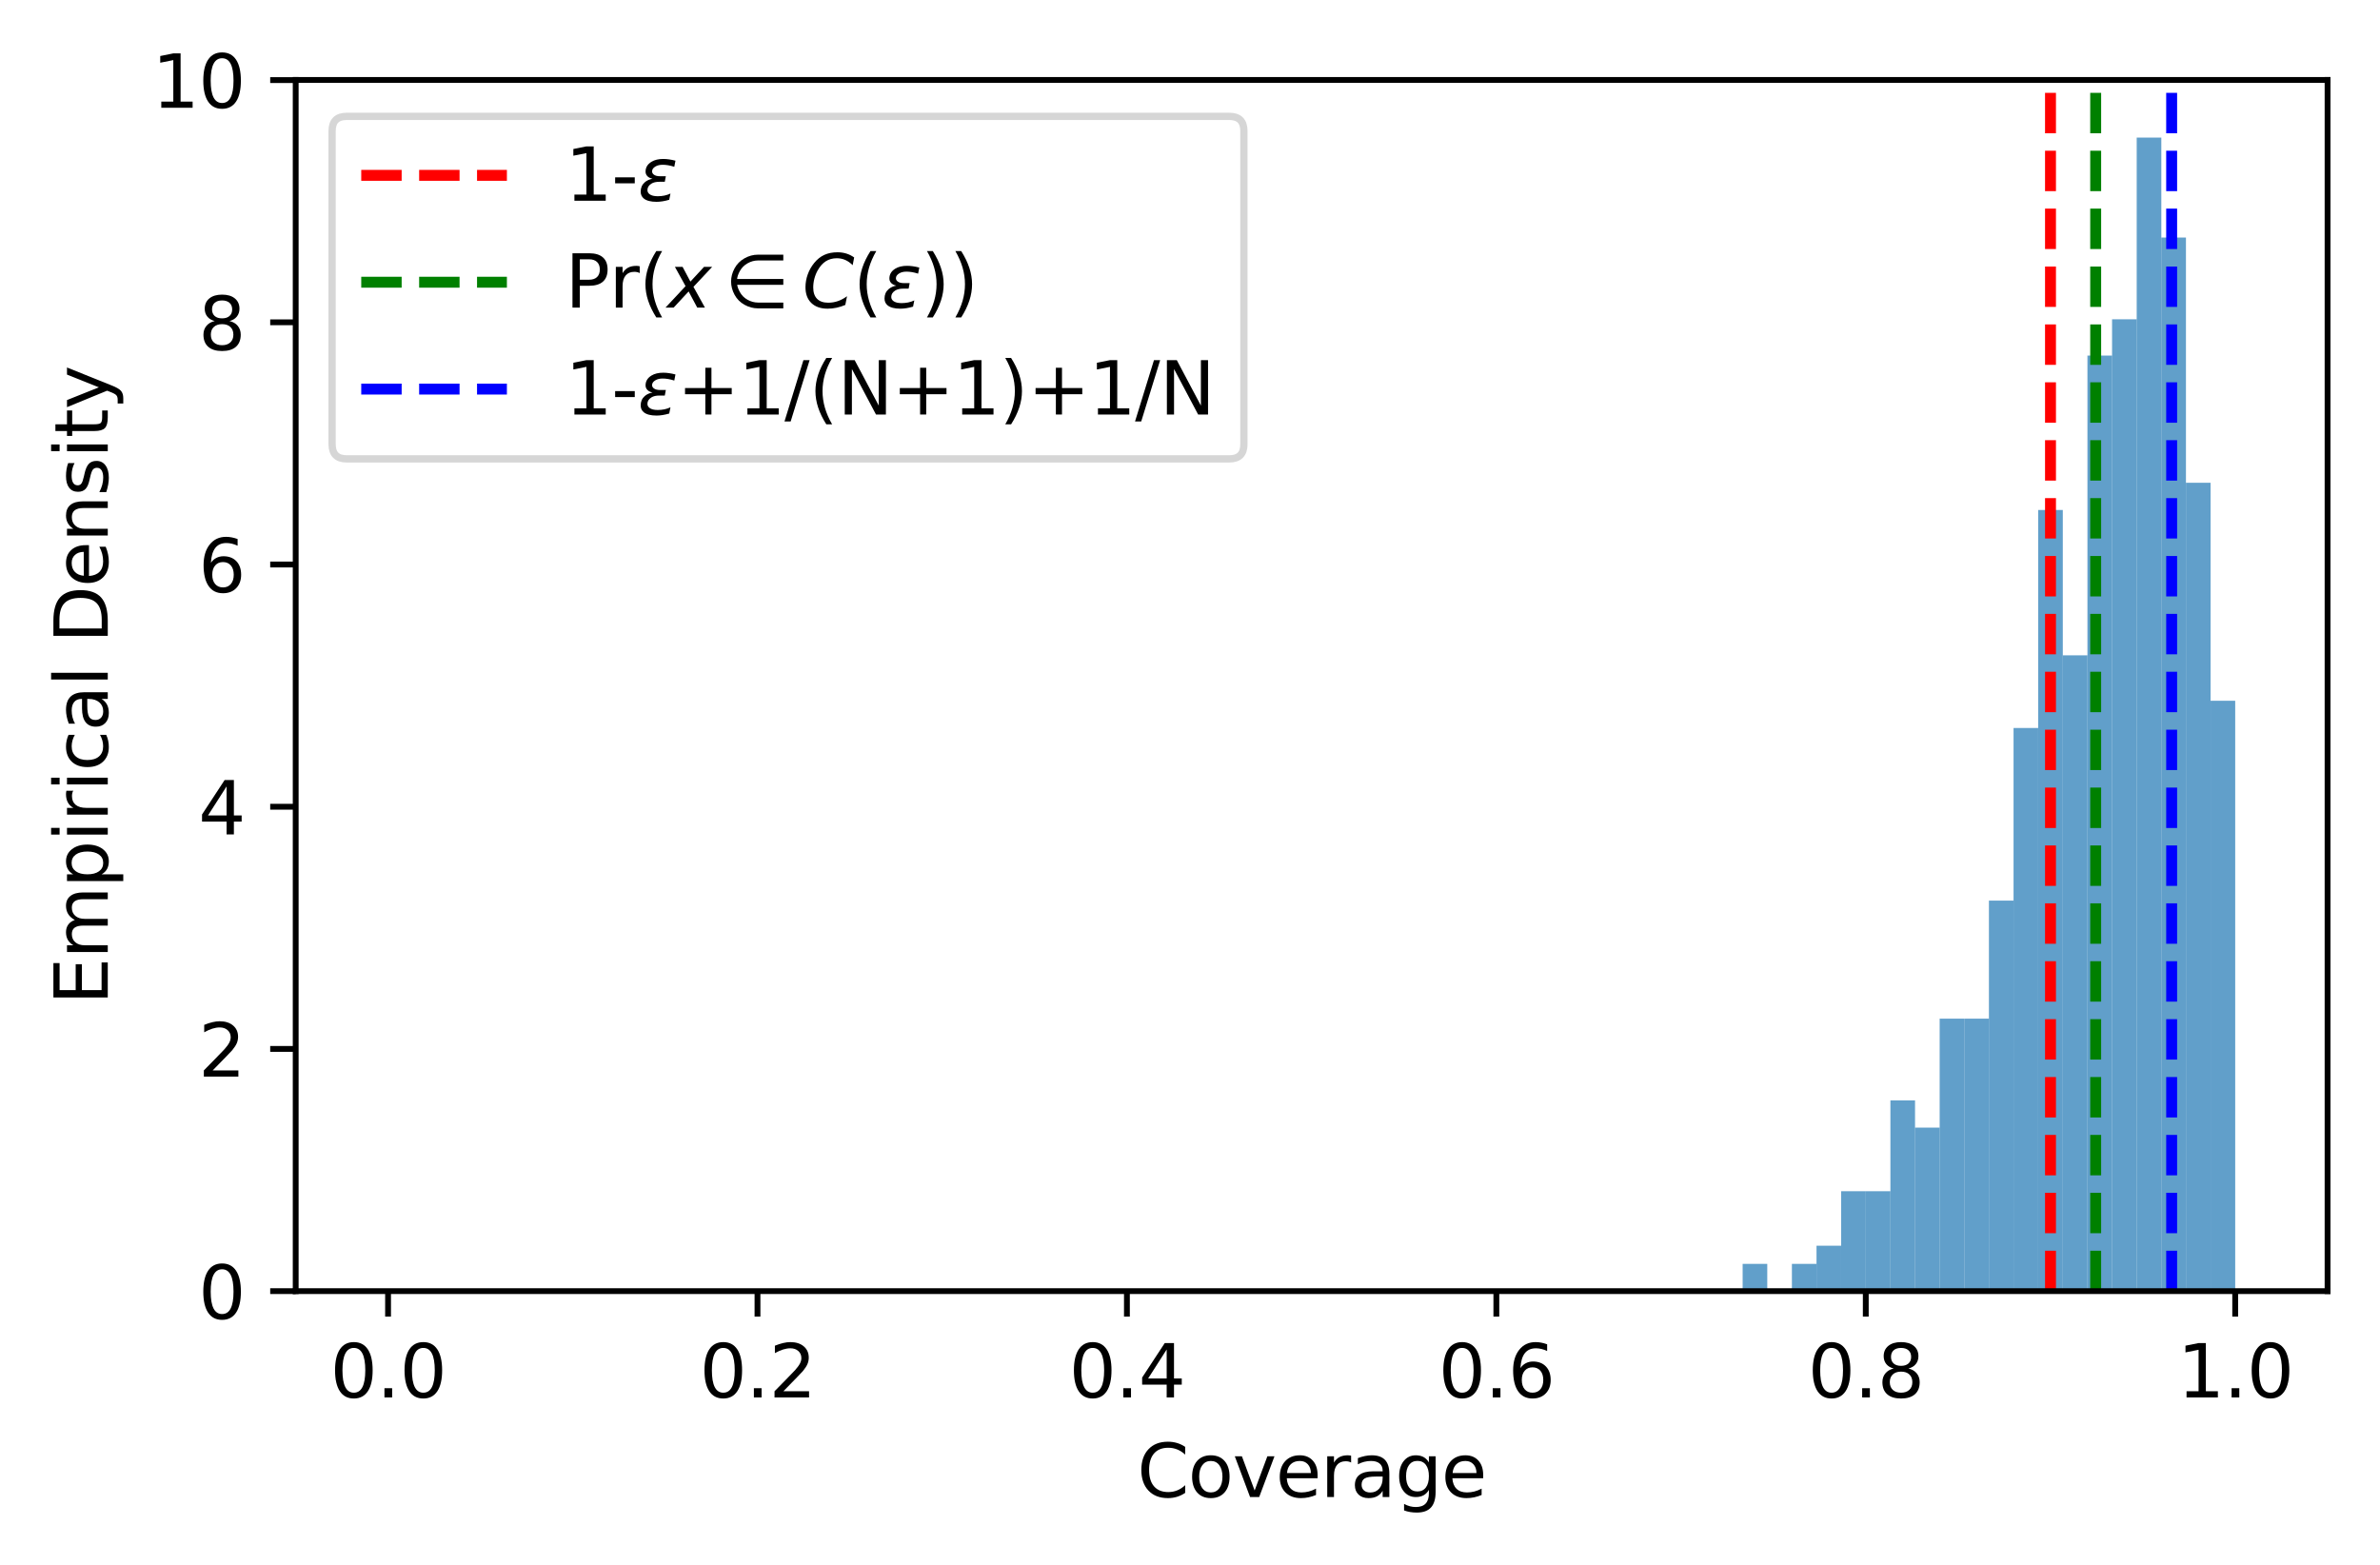 <?xml version="1.0" encoding="utf-8" standalone="no"?>
<!DOCTYPE svg PUBLIC "-//W3C//DTD SVG 1.1//EN"
  "http://www.w3.org/Graphics/SVG/1.1/DTD/svg11.dtd">
<svg xmlns:xlink="http://www.w3.org/1999/xlink" width="326.803pt" height="214.855pt" viewBox="0 0 326.803 214.855" xmlns="http://www.w3.org/2000/svg" version="1.1">
 <defs>
  <style type="text/css">*{stroke-linejoin: round; stroke-linecap: butt}</style>
 </defs>
 <g id="figure_1">
  <g id="patch_1">
   <path d="M 0 214.855 
L 326.803 214.855 
L 326.803 0 
L 0 0 
z
" style="fill: #ffffff"/>
  </g>
  <g id="axes_1">
   <g id="patch_2">
    <path d="M 40.603 177.298 
L 319.603 177.298 
L 319.603 10.978 
L 40.603 10.978 
z
" style="fill: #ffffff"/>
   </g>
   <g id="patch_3">
    <path d="M 53.285 177.298 
L 56.667 177.298 
L 56.667 177.298 
L 53.285 177.298 
z
" clip-path="url(#paedb767a3a)" style="fill: #1f77b4; opacity: 0.7"/>
   </g>
   <g id="patch_4">
    <path d="M 56.667 177.298 
L 60.049 177.298 
L 60.049 177.298 
L 56.667 177.298 
z
" clip-path="url(#paedb767a3a)" style="fill: #1f77b4; opacity: 0.7"/>
   </g>
   <g id="patch_5">
    <path d="M 60.049 177.298 
L 63.43 177.298 
L 63.43 177.298 
L 60.049 177.298 
z
" clip-path="url(#paedb767a3a)" style="fill: #1f77b4; opacity: 0.7"/>
   </g>
   <g id="patch_6">
    <path d="M 63.43 177.298 
L 66.812 177.298 
L 66.812 177.298 
L 63.43 177.298 
z
" clip-path="url(#paedb767a3a)" style="fill: #1f77b4; opacity: 0.7"/>
   </g>
   <g id="patch_7">
    <path d="M 66.812 177.298 
L 70.194 177.298 
L 70.194 177.298 
L 66.812 177.298 
z
" clip-path="url(#paedb767a3a)" style="fill: #1f77b4; opacity: 0.7"/>
   </g>
   <g id="patch_8">
    <path d="M 70.194 177.298 
L 73.576 177.298 
L 73.576 177.298 
L 70.194 177.298 
z
" clip-path="url(#paedb767a3a)" style="fill: #1f77b4; opacity: 0.7"/>
   </g>
   <g id="patch_9">
    <path d="M 73.576 177.298 
L 76.958 177.298 
L 76.958 177.298 
L 73.576 177.298 
z
" clip-path="url(#paedb767a3a)" style="fill: #1f77b4; opacity: 0.7"/>
   </g>
   <g id="patch_10">
    <path d="M 76.958 177.298 
L 80.339 177.298 
L 80.339 177.298 
L 76.958 177.298 
z
" clip-path="url(#paedb767a3a)" style="fill: #1f77b4; opacity: 0.7"/>
   </g>
   <g id="patch_11">
    <path d="M 80.339 177.298 
L 83.721 177.298 
L 83.721 177.298 
L 80.339 177.298 
z
" clip-path="url(#paedb767a3a)" style="fill: #1f77b4; opacity: 0.7"/>
   </g>
   <g id="patch_12">
    <path d="M 83.721 177.298 
L 87.103 177.298 
L 87.103 177.298 
L 83.721 177.298 
z
" clip-path="url(#paedb767a3a)" style="fill: #1f77b4; opacity: 0.7"/>
   </g>
   <g id="patch_13">
    <path d="M 87.103 177.298 
L 90.485 177.298 
L 90.485 177.298 
L 87.103 177.298 
z
" clip-path="url(#paedb767a3a)" style="fill: #1f77b4; opacity: 0.7"/>
   </g>
   <g id="patch_14">
    <path d="M 90.485 177.298 
L 93.867 177.298 
L 93.867 177.298 
L 90.485 177.298 
z
" clip-path="url(#paedb767a3a)" style="fill: #1f77b4; opacity: 0.7"/>
   </g>
   <g id="patch_15">
    <path d="M 93.867 177.298 
L 97.249 177.298 
L 97.249 177.298 
L 93.867 177.298 
z
" clip-path="url(#paedb767a3a)" style="fill: #1f77b4; opacity: 0.7"/>
   </g>
   <g id="patch_16">
    <path d="M 97.249 177.298 
L 100.63 177.298 
L 100.63 177.298 
L 97.249 177.298 
z
" clip-path="url(#paedb767a3a)" style="fill: #1f77b4; opacity: 0.7"/>
   </g>
   <g id="patch_17">
    <path d="M 100.63 177.298 
L 104.012 177.298 
L 104.012 177.298 
L 100.63 177.298 
z
" clip-path="url(#paedb767a3a)" style="fill: #1f77b4; opacity: 0.7"/>
   </g>
   <g id="patch_18">
    <path d="M 104.012 177.298 
L 107.394 177.298 
L 107.394 177.298 
L 104.012 177.298 
z
" clip-path="url(#paedb767a3a)" style="fill: #1f77b4; opacity: 0.7"/>
   </g>
   <g id="patch_19">
    <path d="M 107.394 177.298 
L 110.776 177.298 
L 110.776 177.298 
L 107.394 177.298 
z
" clip-path="url(#paedb767a3a)" style="fill: #1f77b4; opacity: 0.7"/>
   </g>
   <g id="patch_20">
    <path d="M 110.776 177.298 
L 114.158 177.298 
L 114.158 177.298 
L 110.776 177.298 
z
" clip-path="url(#paedb767a3a)" style="fill: #1f77b4; opacity: 0.7"/>
   </g>
   <g id="patch_21">
    <path d="M 114.158 177.298 
L 117.539 177.298 
L 117.539 177.298 
L 114.158 177.298 
z
" clip-path="url(#paedb767a3a)" style="fill: #1f77b4; opacity: 0.7"/>
   </g>
   <g id="patch_22">
    <path d="M 117.539 177.298 
L 120.921 177.298 
L 120.921 177.298 
L 117.539 177.298 
z
" clip-path="url(#paedb767a3a)" style="fill: #1f77b4; opacity: 0.7"/>
   </g>
   <g id="patch_23">
    <path d="M 120.921 177.298 
L 124.303 177.298 
L 124.303 177.298 
L 120.921 177.298 
z
" clip-path="url(#paedb767a3a)" style="fill: #1f77b4; opacity: 0.7"/>
   </g>
   <g id="patch_24">
    <path d="M 124.303 177.298 
L 127.685 177.298 
L 127.685 177.298 
L 124.303 177.298 
z
" clip-path="url(#paedb767a3a)" style="fill: #1f77b4; opacity: 0.7"/>
   </g>
   <g id="patch_25">
    <path d="M 127.685 177.298 
L 131.067 177.298 
L 131.067 177.298 
L 127.685 177.298 
z
" clip-path="url(#paedb767a3a)" style="fill: #1f77b4; opacity: 0.7"/>
   </g>
   <g id="patch_26">
    <path d="M 131.067 177.298 
L 134.449 177.298 
L 134.449 177.298 
L 131.067 177.298 
z
" clip-path="url(#paedb767a3a)" style="fill: #1f77b4; opacity: 0.7"/>
   </g>
   <g id="patch_27">
    <path d="M 134.449 177.298 
L 137.83 177.298 
L 137.83 177.298 
L 134.449 177.298 
z
" clip-path="url(#paedb767a3a)" style="fill: #1f77b4; opacity: 0.7"/>
   </g>
   <g id="patch_28">
    <path d="M 137.83 177.298 
L 141.212 177.298 
L 141.212 177.298 
L 137.83 177.298 
z
" clip-path="url(#paedb767a3a)" style="fill: #1f77b4; opacity: 0.7"/>
   </g>
   <g id="patch_29">
    <path d="M 141.212 177.298 
L 144.594 177.298 
L 144.594 177.298 
L 141.212 177.298 
z
" clip-path="url(#paedb767a3a)" style="fill: #1f77b4; opacity: 0.7"/>
   </g>
   <g id="patch_30">
    <path d="M 144.594 177.298 
L 147.976 177.298 
L 147.976 177.298 
L 144.594 177.298 
z
" clip-path="url(#paedb767a3a)" style="fill: #1f77b4; opacity: 0.7"/>
   </g>
   <g id="patch_31">
    <path d="M 147.976 177.298 
L 151.358 177.298 
L 151.358 177.298 
L 147.976 177.298 
z
" clip-path="url(#paedb767a3a)" style="fill: #1f77b4; opacity: 0.7"/>
   </g>
   <g id="patch_32">
    <path d="M 151.358 177.298 
L 154.739 177.298 
L 154.739 177.298 
L 151.358 177.298 
z
" clip-path="url(#paedb767a3a)" style="fill: #1f77b4; opacity: 0.7"/>
   </g>
   <g id="patch_33">
    <path d="M 154.739 177.298 
L 158.121 177.298 
L 158.121 177.298 
L 154.739 177.298 
z
" clip-path="url(#paedb767a3a)" style="fill: #1f77b4; opacity: 0.7"/>
   </g>
   <g id="patch_34">
    <path d="M 158.121 177.298 
L 161.503 177.298 
L 161.503 177.298 
L 158.121 177.298 
z
" clip-path="url(#paedb767a3a)" style="fill: #1f77b4; opacity: 0.7"/>
   </g>
   <g id="patch_35">
    <path d="M 161.503 177.298 
L 164.885 177.298 
L 164.885 177.298 
L 161.503 177.298 
z
" clip-path="url(#paedb767a3a)" style="fill: #1f77b4; opacity: 0.7"/>
   </g>
   <g id="patch_36">
    <path d="M 164.885 177.298 
L 168.267 177.298 
L 168.267 177.298 
L 164.885 177.298 
z
" clip-path="url(#paedb767a3a)" style="fill: #1f77b4; opacity: 0.7"/>
   </g>
   <g id="patch_37">
    <path d="M 168.267 177.298 
L 171.649 177.298 
L 171.649 177.298 
L 168.267 177.298 
z
" clip-path="url(#paedb767a3a)" style="fill: #1f77b4; opacity: 0.7"/>
   </g>
   <g id="patch_38">
    <path d="M 171.649 177.298 
L 175.03 177.298 
L 175.03 177.298 
L 171.649 177.298 
z
" clip-path="url(#paedb767a3a)" style="fill: #1f77b4; opacity: 0.7"/>
   </g>
   <g id="patch_39">
    <path d="M 175.03 177.298 
L 178.412 177.298 
L 178.412 177.298 
L 175.03 177.298 
z
" clip-path="url(#paedb767a3a)" style="fill: #1f77b4; opacity: 0.7"/>
   </g>
   <g id="patch_40">
    <path d="M 178.412 177.298 
L 181.794 177.298 
L 181.794 177.298 
L 178.412 177.298 
z
" clip-path="url(#paedb767a3a)" style="fill: #1f77b4; opacity: 0.7"/>
   </g>
   <g id="patch_41">
    <path d="M 181.794 177.298 
L 185.176 177.298 
L 185.176 177.298 
L 181.794 177.298 
z
" clip-path="url(#paedb767a3a)" style="fill: #1f77b4; opacity: 0.7"/>
   </g>
   <g id="patch_42">
    <path d="M 185.176 177.298 
L 188.558 177.298 
L 188.558 177.298 
L 185.176 177.298 
z
" clip-path="url(#paedb767a3a)" style="fill: #1f77b4; opacity: 0.7"/>
   </g>
   <g id="patch_43">
    <path d="M 188.558 177.298 
L 191.939 177.298 
L 191.939 177.298 
L 188.558 177.298 
z
" clip-path="url(#paedb767a3a)" style="fill: #1f77b4; opacity: 0.7"/>
   </g>
   <g id="patch_44">
    <path d="M 191.939 177.298 
L 195.321 177.298 
L 195.321 177.298 
L 191.939 177.298 
z
" clip-path="url(#paedb767a3a)" style="fill: #1f77b4; opacity: 0.7"/>
   </g>
   <g id="patch_45">
    <path d="M 195.321 177.298 
L 198.703 177.298 
L 198.703 177.298 
L 195.321 177.298 
z
" clip-path="url(#paedb767a3a)" style="fill: #1f77b4; opacity: 0.7"/>
   </g>
   <g id="patch_46">
    <path d="M 198.703 177.298 
L 202.085 177.298 
L 202.085 177.298 
L 198.703 177.298 
z
" clip-path="url(#paedb767a3a)" style="fill: #1f77b4; opacity: 0.7"/>
   </g>
   <g id="patch_47">
    <path d="M 202.085 177.298 
L 205.467 177.298 
L 205.467 177.298 
L 202.085 177.298 
z
" clip-path="url(#paedb767a3a)" style="fill: #1f77b4; opacity: 0.7"/>
   </g>
   <g id="patch_48">
    <path d="M 205.467 177.298 
L 208.849 177.298 
L 208.849 177.298 
L 205.467 177.298 
z
" clip-path="url(#paedb767a3a)" style="fill: #1f77b4; opacity: 0.7"/>
   </g>
   <g id="patch_49">
    <path d="M 208.849 177.298 
L 212.23 177.298 
L 212.23 177.298 
L 208.849 177.298 
z
" clip-path="url(#paedb767a3a)" style="fill: #1f77b4; opacity: 0.7"/>
   </g>
   <g id="patch_50">
    <path d="M 212.23 177.298 
L 215.612 177.298 
L 215.612 177.298 
L 212.23 177.298 
z
" clip-path="url(#paedb767a3a)" style="fill: #1f77b4; opacity: 0.7"/>
   </g>
   <g id="patch_51">
    <path d="M 215.612 177.298 
L 218.994 177.298 
L 218.994 177.298 
L 215.612 177.298 
z
" clip-path="url(#paedb767a3a)" style="fill: #1f77b4; opacity: 0.7"/>
   </g>
   <g id="patch_52">
    <path d="M 218.994 177.298 
L 222.376 177.298 
L 222.376 177.298 
L 218.994 177.298 
z
" clip-path="url(#paedb767a3a)" style="fill: #1f77b4; opacity: 0.7"/>
   </g>
   <g id="patch_53">
    <path d="M 222.376 177.298 
L 225.758 177.298 
L 225.758 177.298 
L 222.376 177.298 
z
" clip-path="url(#paedb767a3a)" style="fill: #1f77b4; opacity: 0.7"/>
   </g>
   <g id="patch_54">
    <path d="M 225.758 177.298 
L 229.139 177.298 
L 229.139 177.298 
L 225.758 177.298 
z
" clip-path="url(#paedb767a3a)" style="fill: #1f77b4; opacity: 0.7"/>
   </g>
   <g id="patch_55">
    <path d="M 229.139 177.298 
L 232.521 177.298 
L 232.521 177.298 
L 229.139 177.298 
z
" clip-path="url(#paedb767a3a)" style="fill: #1f77b4; opacity: 0.7"/>
   </g>
   <g id="patch_56">
    <path d="M 232.521 177.298 
L 235.903 177.298 
L 235.903 177.298 
L 232.521 177.298 
z
" clip-path="url(#paedb767a3a)" style="fill: #1f77b4; opacity: 0.7"/>
   </g>
   <g id="patch_57">
    <path d="M 235.903 177.298 
L 239.285 177.298 
L 239.285 177.298 
L 235.903 177.298 
z
" clip-path="url(#paedb767a3a)" style="fill: #1f77b4; opacity: 0.7"/>
   </g>
   <g id="patch_58">
    <path d="M 239.285 177.298 
L 242.667 177.298 
L 242.667 173.557 
L 239.285 173.557 
z
" clip-path="url(#paedb767a3a)" style="fill: #1f77b4; opacity: 0.7"/>
   </g>
   <g id="patch_59">
    <path d="M 242.667 177.298 
L 246.049 177.298 
L 246.049 177.298 
L 242.667 177.298 
z
" clip-path="url(#paedb767a3a)" style="fill: #1f77b4; opacity: 0.7"/>
   </g>
   <g id="patch_60">
    <path d="M 246.049 177.298 
L 249.43 177.298 
L 249.43 173.557 
L 246.049 173.557 
z
" clip-path="url(#paedb767a3a)" style="fill: #1f77b4; opacity: 0.7"/>
   </g>
   <g id="patch_61">
    <path d="M 249.43 177.298 
L 252.812 177.298 
L 252.812 171.062 
L 249.43 171.062 
z
" clip-path="url(#paedb767a3a)" style="fill: #1f77b4; opacity: 0.7"/>
   </g>
   <g id="patch_62">
    <path d="M 252.812 177.298 
L 256.194 177.298 
L 256.194 163.579 
L 252.812 163.579 
z
" clip-path="url(#paedb767a3a)" style="fill: #1f77b4; opacity: 0.7"/>
   </g>
   <g id="patch_63">
    <path d="M 256.194 177.298 
L 259.576 177.298 
L 259.576 163.579 
L 256.194 163.579 
z
" clip-path="url(#paedb767a3a)" style="fill: #1f77b4; opacity: 0.7"/>
   </g>
   <g id="patch_64">
    <path d="M 259.576 177.298 
L 262.958 177.298 
L 262.958 151.106 
L 259.576 151.106 
z
" clip-path="url(#paedb767a3a)" style="fill: #1f77b4; opacity: 0.7"/>
   </g>
   <g id="patch_65">
    <path d="M 262.958 177.298 
L 266.339 177.298 
L 266.339 154.848 
L 262.958 154.848 
z
" clip-path="url(#paedb767a3a)" style="fill: #1f77b4; opacity: 0.7"/>
   </g>
   <g id="patch_66">
    <path d="M 266.339 177.298 
L 269.721 177.298 
L 269.721 139.881 
L 266.339 139.881 
z
" clip-path="url(#paedb767a3a)" style="fill: #1f77b4; opacity: 0.7"/>
   </g>
   <g id="patch_67">
    <path d="M 269.721 177.298 
L 273.103 177.298 
L 273.103 139.881 
L 269.721 139.881 
z
" clip-path="url(#paedb767a3a)" style="fill: #1f77b4; opacity: 0.7"/>
   </g>
   <g id="patch_68">
    <path d="M 273.103 177.298 
L 276.485 177.298 
L 276.485 123.667 
L 273.103 123.667 
z
" clip-path="url(#paedb767a3a)" style="fill: #1f77b4; opacity: 0.7"/>
   </g>
   <g id="patch_69">
    <path d="M 276.485 177.298 
L 279.867 177.298 
L 279.867 99.969 
L 276.485 99.969 
z
" clip-path="url(#paedb767a3a)" style="fill: #1f77b4; opacity: 0.7"/>
   </g>
   <g id="patch_70">
    <path d="M 279.867 177.298 
L 283.249 177.298 
L 283.249 70.035 
L 279.867 70.035 
z
" clip-path="url(#paedb767a3a)" style="fill: #1f77b4; opacity: 0.7"/>
   </g>
   <g id="patch_71">
    <path d="M 283.249 177.298 
L 286.63 177.298 
L 286.63 89.991 
L 283.249 89.991 
z
" clip-path="url(#paedb767a3a)" style="fill: #1f77b4; opacity: 0.7"/>
   </g>
   <g id="patch_72">
    <path d="M 286.63 177.298 
L 290.012 177.298 
L 290.012 48.832 
L 286.63 48.832 
z
" clip-path="url(#paedb767a3a)" style="fill: #1f77b4; opacity: 0.7"/>
   </g>
   <g id="patch_73">
    <path d="M 290.012 177.298 
L 293.394 177.298 
L 293.394 43.843 
L 290.012 43.843 
z
" clip-path="url(#paedb767a3a)" style="fill: #1f77b4; opacity: 0.7"/>
   </g>
   <g id="patch_74">
    <path d="M 293.394 177.298 
L 296.776 177.298 
L 296.776 18.898 
L 293.394 18.898 
z
" clip-path="url(#paedb767a3a)" style="fill: #1f77b4; opacity: 0.7"/>
   </g>
   <g id="patch_75">
    <path d="M 296.776 177.298 
L 300.158 177.298 
L 300.158 32.618 
L 296.776 32.618 
z
" clip-path="url(#paedb767a3a)" style="fill: #1f77b4; opacity: 0.7"/>
   </g>
   <g id="patch_76">
    <path d="M 300.158 177.298 
L 303.539 177.298 
L 303.539 66.294 
L 300.158 66.294 
z
" clip-path="url(#paedb767a3a)" style="fill: #1f77b4; opacity: 0.7"/>
   </g>
   <g id="patch_77">
    <path d="M 303.539 177.298 
L 306.921 177.298 
L 306.921 96.228 
L 303.539 96.228 
z
" clip-path="url(#paedb767a3a)" style="fill: #1f77b4; opacity: 0.7"/>
   </g>
   <g id="matplotlib.axis_1">
    <g id="xtick_1">
     <g id="line2d_1">
      <defs>
       <path id="m86503f60d2" d="M 0 0 
L 0 3.5 
" style="stroke: #000000; stroke-width: 0.8"/>
      </defs>
      <g>
       <use xlink:href="#m86503f60d2" x="53.285" y="177.298" style="stroke: #000000; stroke-width: 0.8"/>
      </g>
     </g>
     <g id="text_1">
      <!-- 0.0 -->
      <g transform="translate(45.333 191.897) scale(0.1 -0.1)">
       <defs>
        <path id="DejaVuSans-30" d="M 2034 4250 
Q 1547 4250 1301 3770 
Q 1056 3291 1056 2328 
Q 1056 1369 1301 889 
Q 1547 409 2034 409 
Q 2525 409 2770 889 
Q 3016 1369 3016 2328 
Q 3016 3291 2770 3770 
Q 2525 4250 2034 4250 
z
M 2034 4750 
Q 2819 4750 3233 4129 
Q 3647 3509 3647 2328 
Q 3647 1150 3233 529 
Q 2819 -91 2034 -91 
Q 1250 -91 836 529 
Q 422 1150 422 2328 
Q 422 3509 836 4129 
Q 1250 4750 2034 4750 
z
" transform="scale(0.016)"/>
        <path id="DejaVuSans-2e" d="M 684 794 
L 1344 794 
L 1344 0 
L 684 0 
L 684 794 
z
" transform="scale(0.016)"/>
       </defs>
       <use xlink:href="#DejaVuSans-30"/>
       <use xlink:href="#DejaVuSans-2e" x="63.623"/>
       <use xlink:href="#DejaVuSans-30" x="95.41"/>
      </g>
     </g>
    </g>
    <g id="xtick_2">
     <g id="line2d_2">
      <g>
       <use xlink:href="#m86503f60d2" x="104.012" y="177.298" style="stroke: #000000; stroke-width: 0.8"/>
      </g>
     </g>
     <g id="text_2">
      <!-- 0.2 -->
      <g transform="translate(96.061 191.897) scale(0.1 -0.1)">
       <defs>
        <path id="DejaVuSans-32" d="M 1228 531 
L 3431 531 
L 3431 0 
L 469 0 
L 469 531 
Q 828 903 1448 1529 
Q 2069 2156 2228 2338 
Q 2531 2678 2651 2914 
Q 2772 3150 2772 3378 
Q 2772 3750 2511 3984 
Q 2250 4219 1831 4219 
Q 1534 4219 1204 4116 
Q 875 4013 500 3803 
L 500 4441 
Q 881 4594 1212 4672 
Q 1544 4750 1819 4750 
Q 2544 4750 2975 4387 
Q 3406 4025 3406 3419 
Q 3406 3131 3298 2873 
Q 3191 2616 2906 2266 
Q 2828 2175 2409 1742 
Q 1991 1309 1228 531 
z
" transform="scale(0.016)"/>
       </defs>
       <use xlink:href="#DejaVuSans-30"/>
       <use xlink:href="#DejaVuSans-2e" x="63.623"/>
       <use xlink:href="#DejaVuSans-32" x="95.41"/>
      </g>
     </g>
    </g>
    <g id="xtick_3">
     <g id="line2d_3">
      <g>
       <use xlink:href="#m86503f60d2" x="154.739" y="177.298" style="stroke: #000000; stroke-width: 0.8"/>
      </g>
     </g>
     <g id="text_3">
      <!-- 0.4 -->
      <g transform="translate(146.788 191.897) scale(0.1 -0.1)">
       <defs>
        <path id="DejaVuSans-34" d="M 2419 4116 
L 825 1625 
L 2419 1625 
L 2419 4116 
z
M 2253 4666 
L 3047 4666 
L 3047 1625 
L 3713 1625 
L 3713 1100 
L 3047 1100 
L 3047 0 
L 2419 0 
L 2419 1100 
L 313 1100 
L 313 1709 
L 2253 4666 
z
" transform="scale(0.016)"/>
       </defs>
       <use xlink:href="#DejaVuSans-30"/>
       <use xlink:href="#DejaVuSans-2e" x="63.623"/>
       <use xlink:href="#DejaVuSans-34" x="95.41"/>
      </g>
     </g>
    </g>
    <g id="xtick_4">
     <g id="line2d_4">
      <g>
       <use xlink:href="#m86503f60d2" x="205.467" y="177.298" style="stroke: #000000; stroke-width: 0.8"/>
      </g>
     </g>
     <g id="text_4">
      <!-- 0.6 -->
      <g transform="translate(197.515 191.897) scale(0.1 -0.1)">
       <defs>
        <path id="DejaVuSans-36" d="M 2113 2584 
Q 1688 2584 1439 2293 
Q 1191 2003 1191 1497 
Q 1191 994 1439 701 
Q 1688 409 2113 409 
Q 2538 409 2786 701 
Q 3034 994 3034 1497 
Q 3034 2003 2786 2293 
Q 2538 2584 2113 2584 
z
M 3366 4563 
L 3366 3988 
Q 3128 4100 2886 4159 
Q 2644 4219 2406 4219 
Q 1781 4219 1451 3797 
Q 1122 3375 1075 2522 
Q 1259 2794 1537 2939 
Q 1816 3084 2150 3084 
Q 2853 3084 3261 2657 
Q 3669 2231 3669 1497 
Q 3669 778 3244 343 
Q 2819 -91 2113 -91 
Q 1303 -91 875 529 
Q 447 1150 447 2328 
Q 447 3434 972 4092 
Q 1497 4750 2381 4750 
Q 2619 4750 2861 4703 
Q 3103 4656 3366 4563 
z
" transform="scale(0.016)"/>
       </defs>
       <use xlink:href="#DejaVuSans-30"/>
       <use xlink:href="#DejaVuSans-2e" x="63.623"/>
       <use xlink:href="#DejaVuSans-36" x="95.41"/>
      </g>
     </g>
    </g>
    <g id="xtick_5">
     <g id="line2d_5">
      <g>
       <use xlink:href="#m86503f60d2" x="256.194" y="177.298" style="stroke: #000000; stroke-width: 0.8"/>
      </g>
     </g>
     <g id="text_5">
      <!-- 0.8 -->
      <g transform="translate(248.242 191.897) scale(0.1 -0.1)">
       <defs>
        <path id="DejaVuSans-38" d="M 2034 2216 
Q 1584 2216 1326 1975 
Q 1069 1734 1069 1313 
Q 1069 891 1326 650 
Q 1584 409 2034 409 
Q 2484 409 2743 651 
Q 3003 894 3003 1313 
Q 3003 1734 2745 1975 
Q 2488 2216 2034 2216 
z
M 1403 2484 
Q 997 2584 770 2862 
Q 544 3141 544 3541 
Q 544 4100 942 4425 
Q 1341 4750 2034 4750 
Q 2731 4750 3128 4425 
Q 3525 4100 3525 3541 
Q 3525 3141 3298 2862 
Q 3072 2584 2669 2484 
Q 3125 2378 3379 2068 
Q 3634 1759 3634 1313 
Q 3634 634 3220 271 
Q 2806 -91 2034 -91 
Q 1263 -91 848 271 
Q 434 634 434 1313 
Q 434 1759 690 2068 
Q 947 2378 1403 2484 
z
M 1172 3481 
Q 1172 3119 1398 2916 
Q 1625 2713 2034 2713 
Q 2441 2713 2670 2916 
Q 2900 3119 2900 3481 
Q 2900 3844 2670 4047 
Q 2441 4250 2034 4250 
Q 1625 4250 1398 4047 
Q 1172 3844 1172 3481 
z
" transform="scale(0.016)"/>
       </defs>
       <use xlink:href="#DejaVuSans-30"/>
       <use xlink:href="#DejaVuSans-2e" x="63.623"/>
       <use xlink:href="#DejaVuSans-38" x="95.41"/>
      </g>
     </g>
    </g>
    <g id="xtick_6">
     <g id="line2d_6">
      <g>
       <use xlink:href="#m86503f60d2" x="306.921" y="177.298" style="stroke: #000000; stroke-width: 0.8"/>
      </g>
     </g>
     <g id="text_6">
      <!-- 1.0 -->
      <g transform="translate(298.97 191.897) scale(0.1 -0.1)">
       <defs>
        <path id="DejaVuSans-31" d="M 794 531 
L 1825 531 
L 1825 4091 
L 703 3866 
L 703 4441 
L 1819 4666 
L 2450 4666 
L 2450 531 
L 3481 531 
L 3481 0 
L 794 0 
L 794 531 
z
" transform="scale(0.016)"/>
       </defs>
       <use xlink:href="#DejaVuSans-31"/>
       <use xlink:href="#DejaVuSans-2e" x="63.623"/>
       <use xlink:href="#DejaVuSans-30" x="95.41"/>
      </g>
     </g>
    </g>
    <g id="text_7">
     <!-- Coverage -->
     <g transform="translate(156.146 205.575) scale(0.1 -0.1)">
      <defs>
       <path id="DejaVuSans-43" d="M 4122 4306 
L 4122 3641 
Q 3803 3938 3442 4084 
Q 3081 4231 2675 4231 
Q 1875 4231 1450 3742 
Q 1025 3253 1025 2328 
Q 1025 1406 1450 917 
Q 1875 428 2675 428 
Q 3081 428 3442 575 
Q 3803 722 4122 1019 
L 4122 359 
Q 3791 134 3420 21 
Q 3050 -91 2638 -91 
Q 1578 -91 968 557 
Q 359 1206 359 2328 
Q 359 3453 968 4101 
Q 1578 4750 2638 4750 
Q 3056 4750 3426 4639 
Q 3797 4528 4122 4306 
z
" transform="scale(0.016)"/>
       <path id="DejaVuSans-6f" d="M 1959 3097 
Q 1497 3097 1228 2736 
Q 959 2375 959 1747 
Q 959 1119 1226 758 
Q 1494 397 1959 397 
Q 2419 397 2687 759 
Q 2956 1122 2956 1747 
Q 2956 2369 2687 2733 
Q 2419 3097 1959 3097 
z
M 1959 3584 
Q 2709 3584 3137 3096 
Q 3566 2609 3566 1747 
Q 3566 888 3137 398 
Q 2709 -91 1959 -91 
Q 1206 -91 779 398 
Q 353 888 353 1747 
Q 353 2609 779 3096 
Q 1206 3584 1959 3584 
z
" transform="scale(0.016)"/>
       <path id="DejaVuSans-76" d="M 191 3500 
L 800 3500 
L 1894 563 
L 2988 3500 
L 3597 3500 
L 2284 0 
L 1503 0 
L 191 3500 
z
" transform="scale(0.016)"/>
       <path id="DejaVuSans-65" d="M 3597 1894 
L 3597 1613 
L 953 1613 
Q 991 1019 1311 708 
Q 1631 397 2203 397 
Q 2534 397 2845 478 
Q 3156 559 3463 722 
L 3463 178 
Q 3153 47 2828 -22 
Q 2503 -91 2169 -91 
Q 1331 -91 842 396 
Q 353 884 353 1716 
Q 353 2575 817 3079 
Q 1281 3584 2069 3584 
Q 2775 3584 3186 3129 
Q 3597 2675 3597 1894 
z
M 3022 2063 
Q 3016 2534 2758 2815 
Q 2500 3097 2075 3097 
Q 1594 3097 1305 2825 
Q 1016 2553 972 2059 
L 3022 2063 
z
" transform="scale(0.016)"/>
       <path id="DejaVuSans-72" d="M 2631 2963 
Q 2534 3019 2420 3045 
Q 2306 3072 2169 3072 
Q 1681 3072 1420 2755 
Q 1159 2438 1159 1844 
L 1159 0 
L 581 0 
L 581 3500 
L 1159 3500 
L 1159 2956 
Q 1341 3275 1631 3429 
Q 1922 3584 2338 3584 
Q 2397 3584 2469 3576 
Q 2541 3569 2628 3553 
L 2631 2963 
z
" transform="scale(0.016)"/>
       <path id="DejaVuSans-61" d="M 2194 1759 
Q 1497 1759 1228 1600 
Q 959 1441 959 1056 
Q 959 750 1161 570 
Q 1363 391 1709 391 
Q 2188 391 2477 730 
Q 2766 1069 2766 1631 
L 2766 1759 
L 2194 1759 
z
M 3341 1997 
L 3341 0 
L 2766 0 
L 2766 531 
Q 2569 213 2275 61 
Q 1981 -91 1556 -91 
Q 1019 -91 701 211 
Q 384 513 384 1019 
Q 384 1609 779 1909 
Q 1175 2209 1959 2209 
L 2766 2209 
L 2766 2266 
Q 2766 2663 2505 2880 
Q 2244 3097 1772 3097 
Q 1472 3097 1187 3025 
Q 903 2953 641 2809 
L 641 3341 
Q 956 3463 1253 3523 
Q 1550 3584 1831 3584 
Q 2591 3584 2966 3190 
Q 3341 2797 3341 1997 
z
" transform="scale(0.016)"/>
       <path id="DejaVuSans-67" d="M 2906 1791 
Q 2906 2416 2648 2759 
Q 2391 3103 1925 3103 
Q 1463 3103 1205 2759 
Q 947 2416 947 1791 
Q 947 1169 1205 825 
Q 1463 481 1925 481 
Q 2391 481 2648 825 
Q 2906 1169 2906 1791 
z
M 3481 434 
Q 3481 -459 3084 -895 
Q 2688 -1331 1869 -1331 
Q 1566 -1331 1297 -1286 
Q 1028 -1241 775 -1147 
L 775 -588 
Q 1028 -725 1275 -790 
Q 1522 -856 1778 -856 
Q 2344 -856 2625 -561 
Q 2906 -266 2906 331 
L 2906 616 
Q 2728 306 2450 153 
Q 2172 0 1784 0 
Q 1141 0 747 490 
Q 353 981 353 1791 
Q 353 2603 747 3093 
Q 1141 3584 1784 3584 
Q 2172 3584 2450 3431 
Q 2728 3278 2906 2969 
L 2906 3500 
L 3481 3500 
L 3481 434 
z
" transform="scale(0.016)"/>
      </defs>
      <use xlink:href="#DejaVuSans-43"/>
      <use xlink:href="#DejaVuSans-6f" x="69.824"/>
      <use xlink:href="#DejaVuSans-76" x="131.006"/>
      <use xlink:href="#DejaVuSans-65" x="190.186"/>
      <use xlink:href="#DejaVuSans-72" x="251.709"/>
      <use xlink:href="#DejaVuSans-61" x="292.822"/>
      <use xlink:href="#DejaVuSans-67" x="354.102"/>
      <use xlink:href="#DejaVuSans-65" x="417.578"/>
     </g>
    </g>
   </g>
   <g id="matplotlib.axis_2">
    <g id="ytick_1">
     <g id="line2d_7">
      <defs>
       <path id="m4be5eef7c0" d="M 0 0 
L -3.5 0 
" style="stroke: #000000; stroke-width: 0.8"/>
      </defs>
      <g>
       <use xlink:href="#m4be5eef7c0" x="40.603" y="177.298" style="stroke: #000000; stroke-width: 0.8"/>
      </g>
     </g>
     <g id="text_8">
      <!-- 0 -->
      <g transform="translate(27.241 181.098) scale(0.1 -0.1)">
       <use xlink:href="#DejaVuSans-30"/>
      </g>
     </g>
    </g>
    <g id="ytick_2">
     <g id="line2d_8">
      <g>
       <use xlink:href="#m4be5eef7c0" x="40.603" y="144.039" style="stroke: #000000; stroke-width: 0.8"/>
      </g>
     </g>
     <g id="text_9">
      <!-- 2 -->
      <g transform="translate(27.241 147.838) scale(0.1 -0.1)">
       <use xlink:href="#DejaVuSans-32"/>
      </g>
     </g>
    </g>
    <g id="ytick_3">
     <g id="line2d_9">
      <g>
       <use xlink:href="#m4be5eef7c0" x="40.603" y="110.779" style="stroke: #000000; stroke-width: 0.8"/>
      </g>
     </g>
     <g id="text_10">
      <!-- 4 -->
      <g transform="translate(27.241 114.578) scale(0.1 -0.1)">
       <use xlink:href="#DejaVuSans-34"/>
      </g>
     </g>
    </g>
    <g id="ytick_4">
     <g id="line2d_10">
      <g>
       <use xlink:href="#m4be5eef7c0" x="40.603" y="77.519" style="stroke: #000000; stroke-width: 0.8"/>
      </g>
     </g>
     <g id="text_11">
      <!-- 6 -->
      <g transform="translate(27.241 81.318) scale(0.1 -0.1)">
       <use xlink:href="#DejaVuSans-36"/>
      </g>
     </g>
    </g>
    <g id="ytick_5">
     <g id="line2d_11">
      <g>
       <use xlink:href="#m4be5eef7c0" x="40.603" y="44.259" style="stroke: #000000; stroke-width: 0.8"/>
      </g>
     </g>
     <g id="text_12">
      <!-- 8 -->
      <g transform="translate(27.241 48.058) scale(0.1 -0.1)">
       <use xlink:href="#DejaVuSans-38"/>
      </g>
     </g>
    </g>
    <g id="ytick_6">
     <g id="line2d_12">
      <g>
       <use xlink:href="#m4be5eef7c0" x="40.603" y="10.999" style="stroke: #000000; stroke-width: 0.8"/>
      </g>
     </g>
     <g id="text_13">
      <!-- 10 -->
      <g transform="translate(20.878 14.798) scale(0.1 -0.1)">
       <use xlink:href="#DejaVuSans-31"/>
       <use xlink:href="#DejaVuSans-30" x="63.623"/>
      </g>
     </g>
    </g>
    <g id="text_14">
     <!-- Empirical Density -->
     <g transform="translate(14.798 137.976) rotate(-90) scale(0.1 -0.1)">
      <defs>
       <path id="DejaVuSans-45" d="M 628 4666 
L 3578 4666 
L 3578 4134 
L 1259 4134 
L 1259 2753 
L 3481 2753 
L 3481 2222 
L 1259 2222 
L 1259 531 
L 3634 531 
L 3634 0 
L 628 0 
L 628 4666 
z
" transform="scale(0.016)"/>
       <path id="DejaVuSans-6d" d="M 3328 2828 
Q 3544 3216 3844 3400 
Q 4144 3584 4550 3584 
Q 5097 3584 5394 3201 
Q 5691 2819 5691 2113 
L 5691 0 
L 5113 0 
L 5113 2094 
Q 5113 2597 4934 2840 
Q 4756 3084 4391 3084 
Q 3944 3084 3684 2787 
Q 3425 2491 3425 1978 
L 3425 0 
L 2847 0 
L 2847 2094 
Q 2847 2600 2669 2842 
Q 2491 3084 2119 3084 
Q 1678 3084 1418 2786 
Q 1159 2488 1159 1978 
L 1159 0 
L 581 0 
L 581 3500 
L 1159 3500 
L 1159 2956 
Q 1356 3278 1631 3431 
Q 1906 3584 2284 3584 
Q 2666 3584 2933 3390 
Q 3200 3197 3328 2828 
z
" transform="scale(0.016)"/>
       <path id="DejaVuSans-70" d="M 1159 525 
L 1159 -1331 
L 581 -1331 
L 581 3500 
L 1159 3500 
L 1159 2969 
Q 1341 3281 1617 3432 
Q 1894 3584 2278 3584 
Q 2916 3584 3314 3078 
Q 3713 2572 3713 1747 
Q 3713 922 3314 415 
Q 2916 -91 2278 -91 
Q 1894 -91 1617 61 
Q 1341 213 1159 525 
z
M 3116 1747 
Q 3116 2381 2855 2742 
Q 2594 3103 2138 3103 
Q 1681 3103 1420 2742 
Q 1159 2381 1159 1747 
Q 1159 1113 1420 752 
Q 1681 391 2138 391 
Q 2594 391 2855 752 
Q 3116 1113 3116 1747 
z
" transform="scale(0.016)"/>
       <path id="DejaVuSans-69" d="M 603 3500 
L 1178 3500 
L 1178 0 
L 603 0 
L 603 3500 
z
M 603 4863 
L 1178 4863 
L 1178 4134 
L 603 4134 
L 603 4863 
z
" transform="scale(0.016)"/>
       <path id="DejaVuSans-63" d="M 3122 3366 
L 3122 2828 
Q 2878 2963 2633 3030 
Q 2388 3097 2138 3097 
Q 1578 3097 1268 2742 
Q 959 2388 959 1747 
Q 959 1106 1268 751 
Q 1578 397 2138 397 
Q 2388 397 2633 464 
Q 2878 531 3122 666 
L 3122 134 
Q 2881 22 2623 -34 
Q 2366 -91 2075 -91 
Q 1284 -91 818 406 
Q 353 903 353 1747 
Q 353 2603 823 3093 
Q 1294 3584 2113 3584 
Q 2378 3584 2631 3529 
Q 2884 3475 3122 3366 
z
" transform="scale(0.016)"/>
       <path id="DejaVuSans-6c" d="M 603 4863 
L 1178 4863 
L 1178 0 
L 603 0 
L 603 4863 
z
" transform="scale(0.016)"/>
       <path id="DejaVuSans-20" transform="scale(0.016)"/>
       <path id="DejaVuSans-44" d="M 1259 4147 
L 1259 519 
L 2022 519 
Q 2988 519 3436 956 
Q 3884 1394 3884 2338 
Q 3884 3275 3436 3711 
Q 2988 4147 2022 4147 
L 1259 4147 
z
M 628 4666 
L 1925 4666 
Q 3281 4666 3915 4102 
Q 4550 3538 4550 2338 
Q 4550 1131 3912 565 
Q 3275 0 1925 0 
L 628 0 
L 628 4666 
z
" transform="scale(0.016)"/>
       <path id="DejaVuSans-6e" d="M 3513 2113 
L 3513 0 
L 2938 0 
L 2938 2094 
Q 2938 2591 2744 2837 
Q 2550 3084 2163 3084 
Q 1697 3084 1428 2787 
Q 1159 2491 1159 1978 
L 1159 0 
L 581 0 
L 581 3500 
L 1159 3500 
L 1159 2956 
Q 1366 3272 1645 3428 
Q 1925 3584 2291 3584 
Q 2894 3584 3203 3211 
Q 3513 2838 3513 2113 
z
" transform="scale(0.016)"/>
       <path id="DejaVuSans-73" d="M 2834 3397 
L 2834 2853 
Q 2591 2978 2328 3040 
Q 2066 3103 1784 3103 
Q 1356 3103 1142 2972 
Q 928 2841 928 2578 
Q 928 2378 1081 2264 
Q 1234 2150 1697 2047 
L 1894 2003 
Q 2506 1872 2764 1633 
Q 3022 1394 3022 966 
Q 3022 478 2636 193 
Q 2250 -91 1575 -91 
Q 1294 -91 989 -36 
Q 684 19 347 128 
L 347 722 
Q 666 556 975 473 
Q 1284 391 1588 391 
Q 1994 391 2212 530 
Q 2431 669 2431 922 
Q 2431 1156 2273 1281 
Q 2116 1406 1581 1522 
L 1381 1569 
Q 847 1681 609 1914 
Q 372 2147 372 2553 
Q 372 3047 722 3315 
Q 1072 3584 1716 3584 
Q 2034 3584 2315 3537 
Q 2597 3491 2834 3397 
z
" transform="scale(0.016)"/>
       <path id="DejaVuSans-74" d="M 1172 4494 
L 1172 3500 
L 2356 3500 
L 2356 3053 
L 1172 3053 
L 1172 1153 
Q 1172 725 1289 603 
Q 1406 481 1766 481 
L 2356 481 
L 2356 0 
L 1766 0 
Q 1100 0 847 248 
Q 594 497 594 1153 
L 594 3053 
L 172 3053 
L 172 3500 
L 594 3500 
L 594 4494 
L 1172 4494 
z
" transform="scale(0.016)"/>
       <path id="DejaVuSans-79" d="M 2059 -325 
Q 1816 -950 1584 -1140 
Q 1353 -1331 966 -1331 
L 506 -1331 
L 506 -850 
L 844 -850 
Q 1081 -850 1212 -737 
Q 1344 -625 1503 -206 
L 1606 56 
L 191 3500 
L 800 3500 
L 1894 763 
L 2988 3500 
L 3597 3500 
L 2059 -325 
z
" transform="scale(0.016)"/>
      </defs>
      <use xlink:href="#DejaVuSans-45"/>
      <use xlink:href="#DejaVuSans-6d" x="63.184"/>
      <use xlink:href="#DejaVuSans-70" x="160.596"/>
      <use xlink:href="#DejaVuSans-69" x="224.072"/>
      <use xlink:href="#DejaVuSans-72" x="251.855"/>
      <use xlink:href="#DejaVuSans-69" x="292.969"/>
      <use xlink:href="#DejaVuSans-63" x="320.752"/>
      <use xlink:href="#DejaVuSans-61" x="375.732"/>
      <use xlink:href="#DejaVuSans-6c" x="437.012"/>
      <use xlink:href="#DejaVuSans-20" x="464.795"/>
      <use xlink:href="#DejaVuSans-44" x="496.582"/>
      <use xlink:href="#DejaVuSans-65" x="573.584"/>
      <use xlink:href="#DejaVuSans-6e" x="635.107"/>
      <use xlink:href="#DejaVuSans-73" x="698.486"/>
      <use xlink:href="#DejaVuSans-69" x="750.586"/>
      <use xlink:href="#DejaVuSans-74" x="778.369"/>
      <use xlink:href="#DejaVuSans-79" x="817.578"/>
     </g>
    </g>
   </g>
   <g id="line2d_13">
    <path d="M 281.558 177.298 
L 281.558 10.978 
" clip-path="url(#paedb767a3a)" style="fill: none; stroke-dasharray: 5.55,2.4; stroke-dashoffset: 0; stroke: #ff0000; stroke-width: 1.5"/>
   </g>
   <g id="line2d_14">
    <path d="M 287.763 177.298 
L 287.763 10.978 
" clip-path="url(#paedb767a3a)" style="fill: none; stroke-dasharray: 5.55,2.4; stroke-dashoffset: 0; stroke: #008000; stroke-width: 1.5"/>
   </g>
   <g id="line2d_15">
    <path d="M 298.194 177.298 
L 298.194 10.978 
" clip-path="url(#paedb767a3a)" style="fill: none; stroke-dasharray: 5.55,2.4; stroke-dashoffset: 0; stroke: #0000ff; stroke-width: 1.5"/>
   </g>
   <g id="patch_78">
    <path d="M 40.603 177.298 
L 40.603 10.978 
" style="fill: none; stroke: #000000; stroke-width: 0.8; stroke-linejoin: miter; stroke-linecap: square"/>
   </g>
   <g id="patch_79">
    <path d="M 319.603 177.298 
L 319.603 10.978 
" style="fill: none; stroke: #000000; stroke-width: 0.8; stroke-linejoin: miter; stroke-linecap: square"/>
   </g>
   <g id="patch_80">
    <path d="M 40.603 177.298 
L 319.603 177.298 
" style="fill: none; stroke: #000000; stroke-width: 0.8; stroke-linejoin: miter; stroke-linecap: square"/>
   </g>
   <g id="patch_81">
    <path d="M 40.603 10.978 
L 319.603 10.978 
" style="fill: none; stroke: #000000; stroke-width: 0.8; stroke-linejoin: miter; stroke-linecap: square"/>
   </g>
   <g id="legend_1">
    <g id="patch_82">
     <path d="M 47.603 63.013 
L 168.803 63.013 
Q 170.803 63.013 170.803 61.013 
L 170.803 17.978 
Q 170.803 15.978 168.803 15.978 
L 47.603 15.978 
Q 45.603 15.978 45.603 17.978 
L 45.603 61.013 
Q 45.603 63.013 47.603 63.013 
z
" style="fill: #ffffff; opacity: 0.8; stroke: #cccccc; stroke-linejoin: miter"/>
    </g>
    <g id="line2d_16">
     <path d="M 49.603 24.077 
L 59.603 24.077 
L 69.603 24.077 
" style="fill: none; stroke-dasharray: 5.55,2.4; stroke-dashoffset: 0; stroke: #ff0000; stroke-width: 1.5"/>
    </g>
    <g id="text_15">
     <!-- 1-$\epsilon$ -->
     <g transform="translate(77.603 27.577) scale(0.1 -0.1)">
      <defs>
       <path id="DejaVuSans-2d" d="M 313 2009 
L 1997 2009 
L 1997 1497 
L 313 1497 
L 313 2009 
z
" transform="scale(0.016)"/>
       <path id="DejaVuSans-Oblique-3b5" d="M 1263 1888 
Q 925 1963 778 2166 
Q 669 2309 669 2503 
Q 669 3034 1175 3344 
Q 1575 3588 2188 3588 
Q 2425 3588 2684 3550 
Q 2944 3513 3234 3438 
L 3134 2916 
Q 2847 3006 2606 3047 
Q 2359 3088 2138 3088 
Q 1766 3088 1522 2944 
Q 1228 2772 1228 2522 
Q 1228 2356 1381 2241 
Q 1563 2103 1925 2103 
L 2409 2103 
L 2319 1628 
L 1856 1628 
Q 1425 1628 1172 1469 
Q 828 1253 828 916 
Q 828 703 1013 563 
Q 1244 388 1716 388 
Q 2006 388 2284 444 
Q 2563 503 2806 619 
L 2700 84 
Q 2403 -3 2131 -47 
Q 1859 -91 1609 -91 
Q 866 -91 516 194 
Q 250 413 250 781 
Q 250 1278 600 1584 
Q 859 1813 1263 1888 
z
" transform="scale(0.016)"/>
      </defs>
      <use xlink:href="#DejaVuSans-31" transform="translate(0 0.094)"/>
      <use xlink:href="#DejaVuSans-2d" transform="translate(63.623 0.094)"/>
      <use xlink:href="#DejaVuSans-Oblique-3b5" transform="translate(99.707 0.094)"/>
     </g>
    </g>
    <g id="line2d_17">
     <path d="M 49.603 38.755 
L 59.603 38.755 
L 69.603 38.755 
" style="fill: none; stroke-dasharray: 5.55,2.4; stroke-dashoffset: 0; stroke: #008000; stroke-width: 1.5"/>
    </g>
    <g id="text_16">
     <!-- $\Pr(x \in C(\epsilon))$ -->
     <g transform="translate(77.603 42.255) scale(0.1 -0.1)">
      <defs>
       <path id="DejaVuSans-50" d="M 1259 4147 
L 1259 2394 
L 2053 2394 
Q 2494 2394 2734 2622 
Q 2975 2850 2975 3272 
Q 2975 3691 2734 3919 
Q 2494 4147 2053 4147 
L 1259 4147 
z
M 628 4666 
L 2053 4666 
Q 2838 4666 3239 4311 
Q 3641 3956 3641 3272 
Q 3641 2581 3239 2228 
Q 2838 1875 2053 1875 
L 1259 1875 
L 1259 0 
L 628 0 
L 628 4666 
z
" transform="scale(0.016)"/>
       <path id="DejaVuSans-28" d="M 1984 4856 
Q 1566 4138 1362 3434 
Q 1159 2731 1159 2009 
Q 1159 1288 1364 580 
Q 1569 -128 1984 -844 
L 1484 -844 
Q 1016 -109 783 600 
Q 550 1309 550 2009 
Q 550 2706 781 3412 
Q 1013 4119 1484 4856 
L 1984 4856 
z
" transform="scale(0.016)"/>
       <path id="DejaVuSans-Oblique-78" d="M 3841 3500 
L 2234 1784 
L 3219 0 
L 2559 0 
L 1819 1388 
L 531 0 
L -166 0 
L 1556 1844 
L 641 3500 
L 1300 3500 
L 1972 2234 
L 3144 3500 
L 3841 3500 
z
" transform="scale(0.016)"/>
       <path id="DejaVuSans-2208" d="M 1072 1959 
Q 1094 1728 1291 1353 
Q 1522 919 1959 675 
Q 2388 438 2850 434 
L 5028 434 
L 5028 -63 
L 2850 -63 
Q 2250 -63 1695 246 
Q 1141 556 844 1106 
Q 547 1656 547 2241 
Q 547 2819 844 3369 
Q 1141 3919 1695 4231 
Q 2250 4544 2850 4544 
L 5028 4544 
L 5028 4047 
L 2850 4047 
Q 2388 4044 1959 3803 
Q 1525 3556 1291 3125 
Q 1091 2750 1063 2459 
L 5028 2459 
L 5028 1959 
L 1072 1959 
z
" transform="scale(0.016)"/>
       <path id="DejaVuSans-Oblique-43" d="M 4447 4306 
L 4319 3641 
Q 4019 3944 3683 4091 
Q 3347 4238 2956 4238 
Q 2422 4238 2017 3981 
Q 1613 3725 1319 3200 
Q 1131 2863 1032 2486 
Q 934 2109 934 1728 
Q 934 1091 1264 756 
Q 1594 422 2222 422 
Q 2656 422 3056 561 
Q 3456 700 3834 978 
L 3688 231 
Q 3316 72 2936 -9 
Q 2556 -91 2175 -91 
Q 1278 -91 773 396 
Q 269 884 269 1753 
Q 269 2309 461 2846 
Q 653 3384 1013 3828 
Q 1394 4300 1883 4525 
Q 2372 4750 3022 4750 
Q 3422 4750 3780 4639 
Q 4138 4528 4447 4306 
z
" transform="scale(0.016)"/>
       <path id="DejaVuSans-29" d="M 513 4856 
L 1013 4856 
Q 1481 4119 1714 3412 
Q 1947 2706 1947 2009 
Q 1947 1309 1714 600 
Q 1481 -109 1013 -844 
L 513 -844 
Q 928 -128 1133 580 
Q 1338 1288 1338 2009 
Q 1338 2731 1133 3434 
Q 928 4138 513 4856 
z
" transform="scale(0.016)"/>
      </defs>
      <use xlink:href="#DejaVuSans-50" transform="translate(0 0.125)"/>
      <use xlink:href="#DejaVuSans-72" transform="translate(60.303 0.125)"/>
      <use xlink:href="#DejaVuSans-28" transform="translate(101.416 0.125)"/>
      <use xlink:href="#DejaVuSans-Oblique-78" transform="translate(140.43 0.125)"/>
      <use xlink:href="#DejaVuSans-2208" transform="translate(219.092 0.125)"/>
      <use xlink:href="#DejaVuSans-Oblique-43" transform="translate(325.684 0.125)"/>
      <use xlink:href="#DejaVuSans-28" transform="translate(395.508 0.125)"/>
      <use xlink:href="#DejaVuSans-Oblique-3b5" transform="translate(434.521 0.125)"/>
      <use xlink:href="#DejaVuSans-29" transform="translate(488.574 0.125)"/>
      <use xlink:href="#DejaVuSans-29" transform="translate(527.588 0.125)"/>
     </g>
    </g>
    <g id="line2d_18">
     <path d="M 49.603 53.433 
L 59.603 53.433 
L 69.603 53.433 
" style="fill: none; stroke-dasharray: 5.55,2.4; stroke-dashoffset: 0; stroke: #0000ff; stroke-width: 1.5"/>
    </g>
    <g id="text_17">
     <!-- 1-$\epsilon$+1/(N+1)+1/N -->
     <g transform="translate(77.603 56.933) scale(0.1 -0.1)">
      <defs>
       <path id="DejaVuSans-2b" d="M 2944 4013 
L 2944 2272 
L 4684 2272 
L 4684 1741 
L 2944 1741 
L 2944 0 
L 2419 0 
L 2419 1741 
L 678 1741 
L 678 2272 
L 2419 2272 
L 2419 4013 
L 2944 4013 
z
" transform="scale(0.016)"/>
       <path id="DejaVuSans-2f" d="M 1625 4666 
L 2156 4666 
L 531 -594 
L 0 -594 
L 1625 4666 
z
" transform="scale(0.016)"/>
       <path id="DejaVuSans-4e" d="M 628 4666 
L 1478 4666 
L 3547 763 
L 3547 4666 
L 4159 4666 
L 4159 0 
L 3309 0 
L 1241 3903 
L 1241 0 
L 628 0 
L 628 4666 
z
" transform="scale(0.016)"/>
      </defs>
      <use xlink:href="#DejaVuSans-31" transform="translate(0 0.125)"/>
      <use xlink:href="#DejaVuSans-2d" transform="translate(63.623 0.125)"/>
      <use xlink:href="#DejaVuSans-Oblique-3b5" transform="translate(99.707 0.125)"/>
      <use xlink:href="#DejaVuSans-2b" transform="translate(153.76 0.125)"/>
      <use xlink:href="#DejaVuSans-31" transform="translate(237.549 0.125)"/>
      <use xlink:href="#DejaVuSans-2f" transform="translate(301.172 0.125)"/>
      <use xlink:href="#DejaVuSans-28" transform="translate(334.863 0.125)"/>
      <use xlink:href="#DejaVuSans-4e" transform="translate(373.877 0.125)"/>
      <use xlink:href="#DejaVuSans-2b" transform="translate(448.682 0.125)"/>
      <use xlink:href="#DejaVuSans-31" transform="translate(532.471 0.125)"/>
      <use xlink:href="#DejaVuSans-29" transform="translate(596.094 0.125)"/>
      <use xlink:href="#DejaVuSans-2b" transform="translate(635.107 0.125)"/>
      <use xlink:href="#DejaVuSans-31" transform="translate(718.896 0.125)"/>
      <use xlink:href="#DejaVuSans-2f" transform="translate(782.52 0.125)"/>
      <use xlink:href="#DejaVuSans-4e" transform="translate(816.211 0.125)"/>
     </g>
    </g>
   </g>
  </g>
 </g>
 <defs>
  <clipPath id="paedb767a3a">
   <rect x="40.603" y="10.978" width="279" height="166.32"/>
  </clipPath>
 </defs>
</svg>
